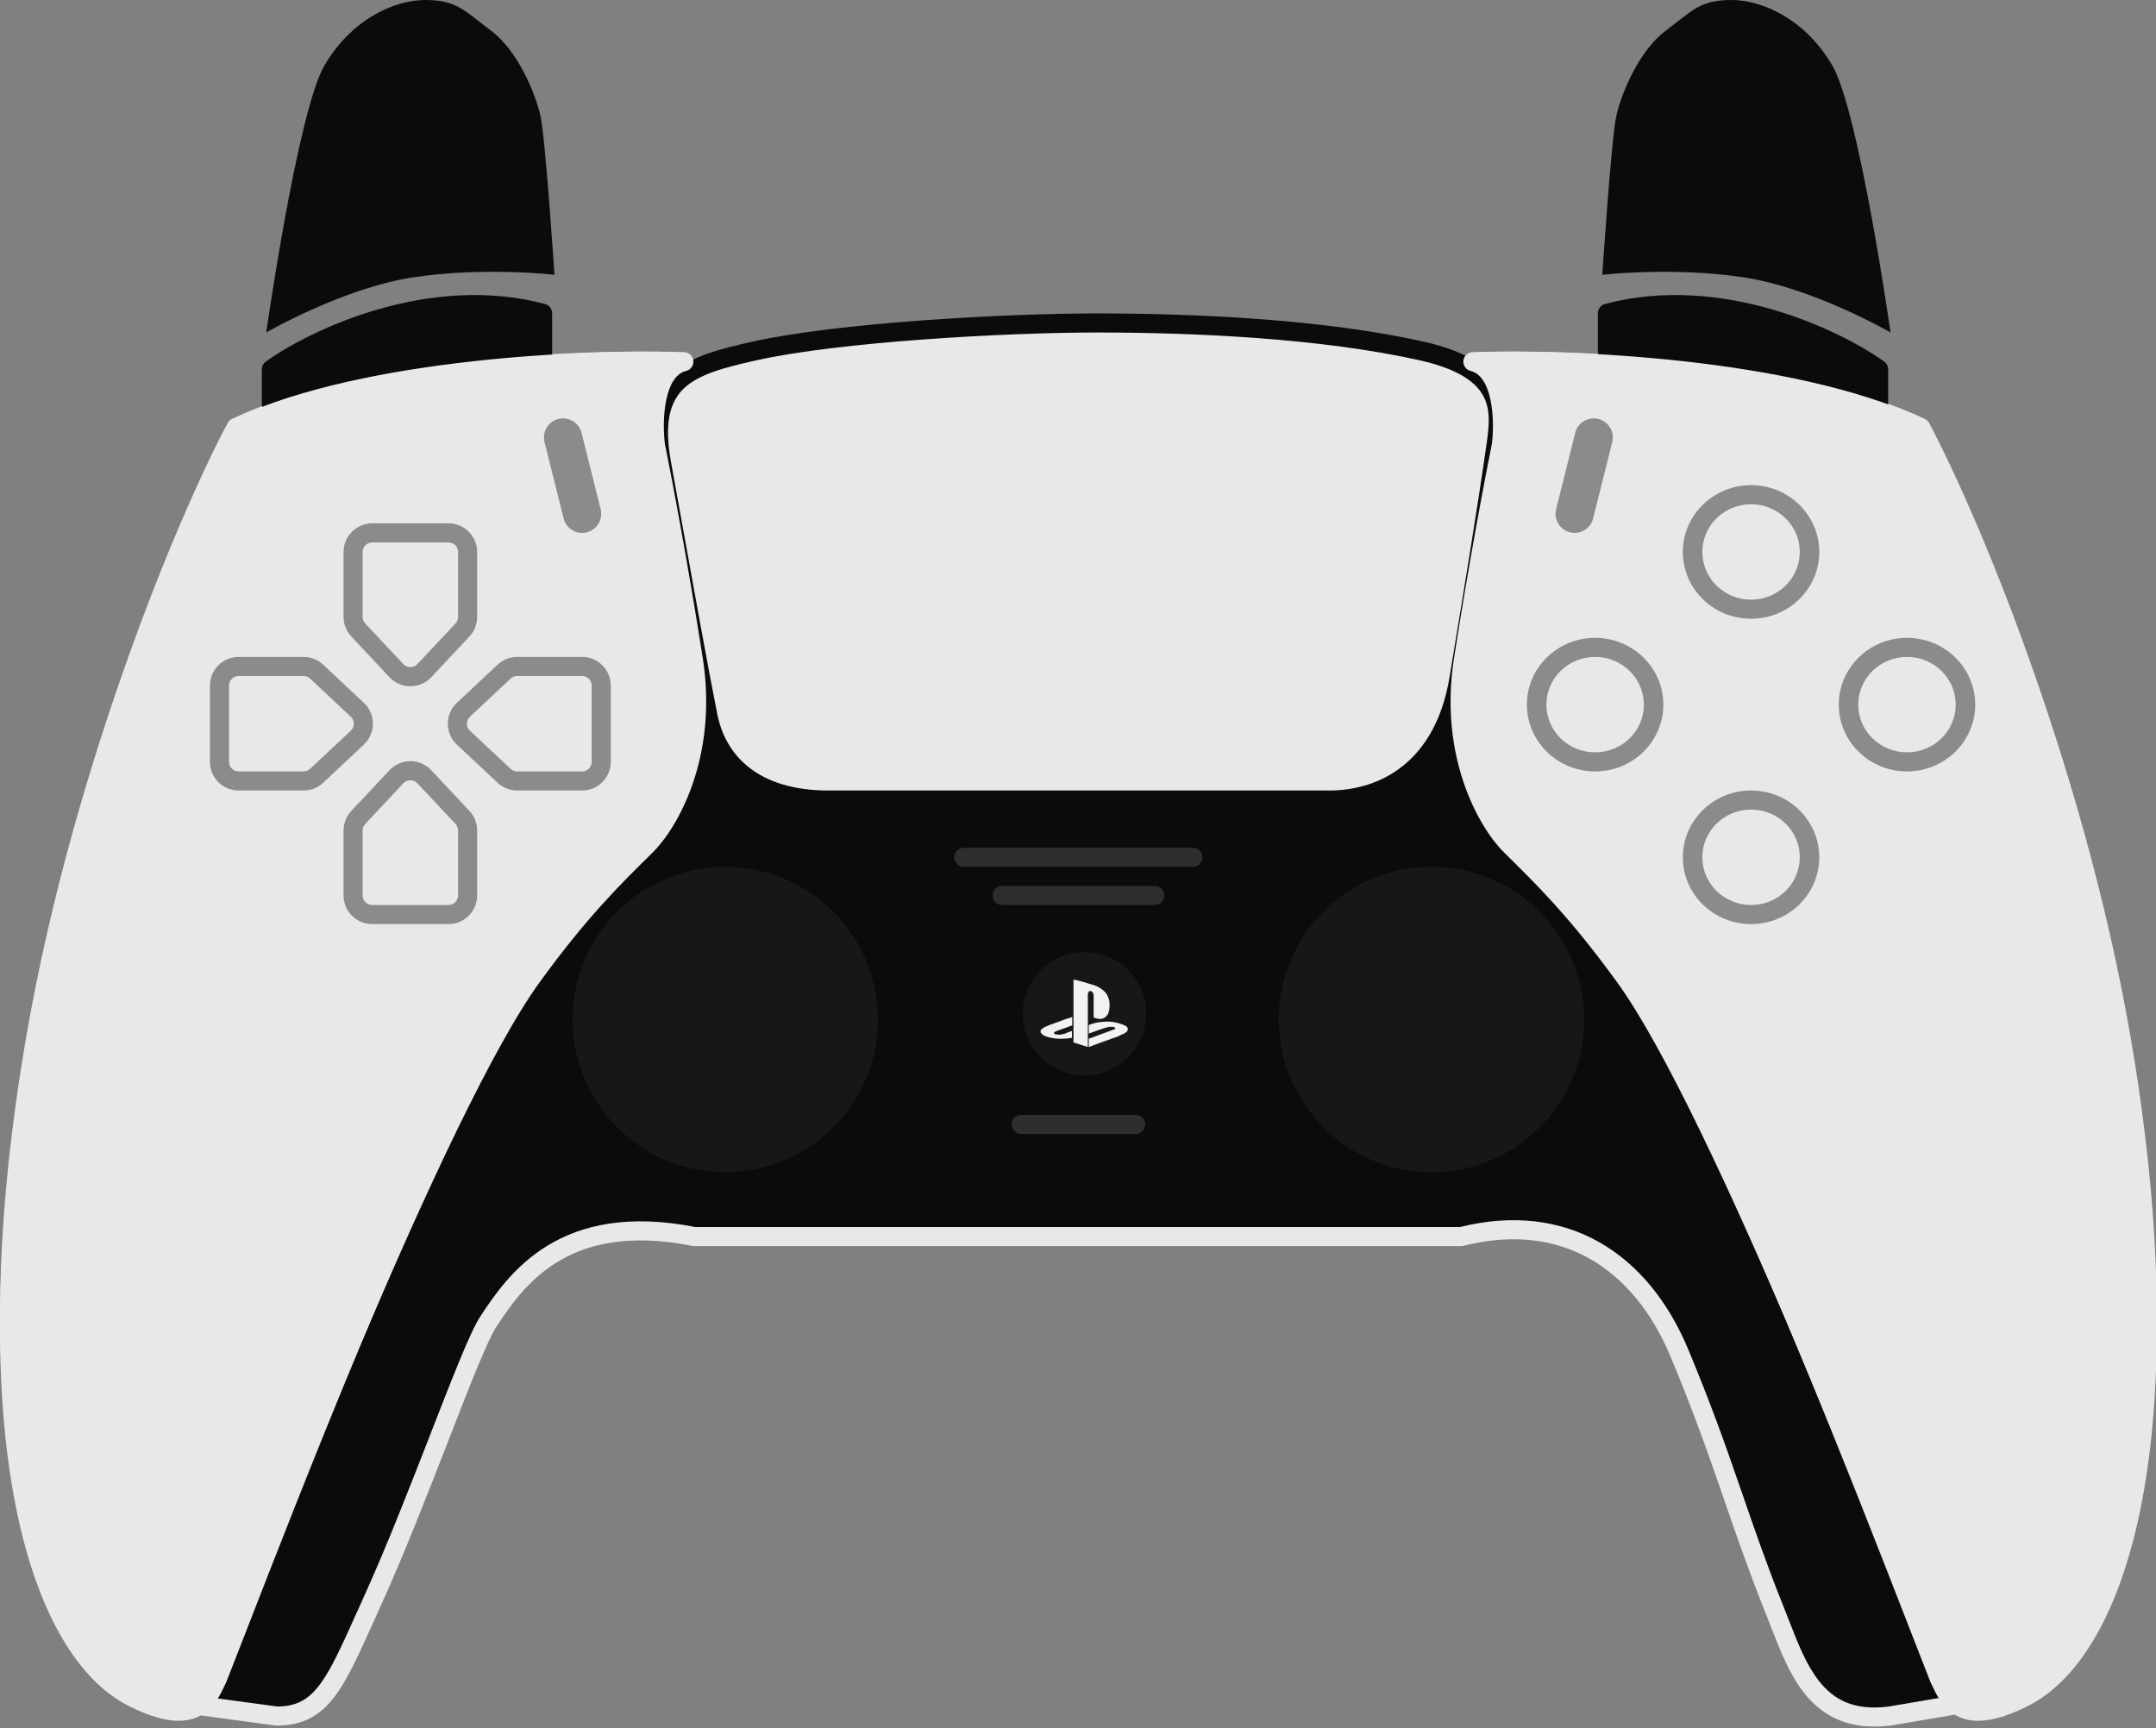 <?xml version="1.0" encoding="UTF-8" standalone="no"?><!-- Generator: Gravit.io --><svg xmlns="http://www.w3.org/2000/svg" xmlns:xlink="http://www.w3.org/1999/xlink" style="isolation:isolate" viewBox="0 0 706 566" width="706pt" height="566pt"><rect x="0" y="0" width="706" height="566" fill="#808080" stroke="none"/><defs><clipPath id="_clipPath_x4qW04WM1oMX3kOtSYEE8fELeB3TSoAF"><rect width="706" height="566"/></clipPath></defs><g clip-path="url(#_clipPath_x4qW04WM1oMX3kOtSYEE8fELeB3TSoAF)"><clipPath id="_clipPath_ez4Zi2CjBu6JyumLF4bSr6477fafgDZr"><rect x="0" y="0" width="706" height="566" transform="matrix(1,0,0,1,0,0)" fill="rgb(255,255,255)"/></clipPath><g clip-path="url(#_clipPath_ez4Zi2CjBu6JyumLF4bSr6477fafgDZr)"><g><clipPath id="_clipPath_jqE5FU8uYBXhrwjawy5vvAlqo2hXzYdR"><rect x="0" y="0" width="706" height="566" transform="matrix(1,0,0,1,0,0)" fill="rgb(255,255,255)"/></clipPath><g clip-path="url(#_clipPath_jqE5FU8uYBXhrwjawy5vvAlqo2hXzYdR)"><g><g><clipPath id="_clipPath_Gk5hKAH8Ydy1QsPEw35TMuUwc0vkPhoZ"><rect x="0" y="0" width="706" height="566" transform="matrix(1,0,0,1,0,0)" fill="rgb(255,255,255)"/></clipPath><g clip-path="url(#_clipPath_Gk5hKAH8Ydy1QsPEw35TMuUwc0vkPhoZ)"><g><g><g><path d=" M 353.046 105.999 Q 429.349 105.005 482.408 121.726 L 487.137 118.349 L 526.504 119.89 L 526.504 103 C 554.306 95.424 583.982 101.434 615.503 121 L 615.503 133.776 Q 623.935 136.855 627.519 138.553 Q 705.426 296.667 703.093 437 Q 701.426 551.333 640.771 558.737 C 586.333 568 591.333 560.333 549.712 440 C 527.093 403.162 497.01 399.251 479.093 405 L 354 405 L 354 405 L 353 405 L 228 405 C 210.083 399.251 180 399.333 157.381 436.171 C 104 558 118.333 568.333 66.322 558.737 Q 5.667 551.333 4 437 Q 1.667 296.667 79.574 138.553 C 82.458 137.187 85.615 135.889 89.045 134.659 C 89.719 129.234 88.764 128.672 89.045 121.726 C 118.998 98.859 157.234 96.047 177 103 C 177.766 109.125 177.047 111.938 177.739 120.068 Q 197.272 118.813 219.956 118.349 L 224.684 121.726 Q 276.744 105.005 353.046 105.999 Z " fill-rule="evenodd" fill="rgb(11,11,11)"/><path d=" M 219.188 118.688 C 165.057 116.555 117.389 124.388 77.5 140.5 C 30.331 237.237 5.508 335.414 3 435 C 5.771 518.88 25.615 559.39 62.5 556.5 C 70.14 569.525 135.5 373 174.5 319.57 C 200.625 283.078 225.07 275.484 227.391 238 L 213 137.5 L 219.188 118.688 L 219.188 118.688 L 219.188 118.688 Z " fill="rgb(232,232,232)"/><path d=" M 486.973 118.687 C 541.104 116.555 588.772 124.388 628.661 140.5 C 675.83 237.237 700.653 335.414 703.161 435 C 700.39 518.88 680.546 559.39 643.661 556.5 C 636.021 569.525 570.661 373 531.661 319.57 C 505.536 283.078 481.091 275.484 478.77 238 L 493.161 137.5 L 486.973 118.687 L 486.973 118.687 L 486.973 118.687 Z " fill="rgb(232,232,232)"/><path d=" M 244.875 256.5 C 252.588 263.869 277.75 262.125 355.875 262.125 C 434 262.125 451 264.5 462.75 252.75 C 486.333 229.167 491.273 134.789 489 125.25 C 470.391 116.648 466.667 105.75 358 105.75 C 249.333 105.75 237.516 117.281 216.375 125.25 C 214.523 132.047 221.695 234.352 244.875 256.5 Z " fill="rgb(232,232,232)"/><g><path d=" M 246.305 111.912 C 273.985 105.706 328.926 102.645 359.34 102.645 C 391.089 102.645 433.213 104.493 466.301 111.912 C 480.376 115.068 487.91 120.306 491.374 127 C 494.749 133.522 493.769 140.638 493.004 146.037 C 489.964 167.505 485.712 193.25 480.861 222.614 L 480.847 222.701 C 478.313 238.038 471.914 248.727 463.487 255.563 C 455.091 262.373 444.944 265.145 435.253 265.145 L 271.281 265.145 C 258.609 265.145 248.781 261.943 241.664 256.452 C 234.537 250.953 230.387 243.354 228.741 235.054 C 225.571 219.064 220.979 193.556 215.823 164.914 C 215.076 160.763 214.316 156.544 213.548 152.281 C 210.952 137.876 213.232 128.544 219.956 122.381 C 223.185 119.423 227.228 117.404 231.654 115.835 C 236.073 114.269 241.074 113.085 246.305 111.912 Z  M 359.34 108.895 C 329.024 108.895 274.651 111.962 247.673 118.011 C 242.423 119.188 237.763 120.301 233.741 121.726 C 229.726 123.149 226.549 124.818 224.179 126.989 C 219.709 131.086 217.286 137.786 219.699 151.172 C 220.468 155.438 221.227 159.656 221.974 163.807 C 227.133 192.464 231.714 217.907 234.872 233.839 C 236.264 240.857 239.705 247.046 245.483 251.504 C 251.271 255.969 259.661 258.895 271.281 258.895 L 435.253 258.895 C 443.78 258.895 452.46 256.459 459.55 250.708 C 466.609 244.983 472.356 235.757 474.681 221.683 L 474.685 221.655 C 479.543 192.243 483.786 166.556 486.816 145.161 C 487.615 139.514 488.153 134.376 485.823 129.872 C 483.582 125.541 478.188 120.983 464.934 118.011 C 432.541 110.748 390.978 108.895 359.34 108.895 Z " fill-rule="evenodd" fill="rgb(11,11,11)"/><path d=" M 153.05 118.349 C 180.163 115.276 205.888 114.809 221.342 115.327 C 222.898 115.379 224.179 116.569 224.344 118.118 C 224.51 119.667 223.509 121.101 221.999 121.481 C 218.961 122.245 216.794 125.434 215.641 130.813 C 214.547 135.918 214.666 141.8 215.137 145.683 C 217.203 156.091 222.499 184.594 227.389 216.569 C 232.446 249.638 219.013 273.006 211.203 280.863 L 211.197 280.87 C 200.766 291.363 189.948 302.246 174.785 323.603 C 159.348 345.344 137.278 394.279 117.424 441.999 C 102.508 477.851 88.962 512.718 80.554 534.357 C 77.799 541.448 75.596 547.119 74.078 550.939 C 74.046 551.019 74.011 551.098 73.972 551.175 C 73.824 551.473 73.666 551.806 73.496 552.164 C 72.941 553.334 72.251 554.788 71.323 556.256 L 90.829 558.894 C 94.219 558.869 96.797 558.213 98.957 557.019 C 101.179 555.796 103.181 553.886 105.206 551.046 C 108.709 546.134 111.899 539.048 116.326 529.214 C 117.178 527.321 118.076 525.327 119.03 523.227 C 126.579 506.618 134.313 486.741 141 469.549 L 141.581 468.056 C 144.982 459.314 148.103 451.314 150.759 444.921 C 153.371 438.631 155.653 433.59 157.381 430.982 C 161.761 424.372 168.185 414.749 179.209 408 C 190.296 401.212 205.68 397.526 227.668 401.854 L 478.103 401.854 C 495.639 397.514 511.104 399.636 523.861 406.918 C 536.662 414.227 546.438 426.563 552.886 442.071 C 560.319 459.947 565.03 473.298 569.439 486.061 C 569.857 487.271 570.273 488.476 570.687 489.678 C 574.641 501.149 578.525 512.417 584.15 526.484 C 584.738 527.945 585.3 529.398 585.863 530.836 C 588.756 538.27 591.488 545.277 595.688 550.596 C 598.119 553.674 600.969 556.056 604.519 557.531 C 608.056 558.994 612.513 559.644 618.294 558.925 L 634.838 556.119 C 633.956 554.694 633.294 553.297 632.756 552.164 C 632.581 551.806 632.425 551.473 632.275 551.175 C 632.238 551.098 632.206 551.019 632.175 550.939 C 630.656 547.119 628.45 541.449 625.694 534.359 C 617.288 512.719 603.744 477.852 588.825 441.999 C 568.973 394.279 546.902 345.344 531.465 323.603 C 516.302 302.246 505.484 291.363 495.054 280.87 L 495.047 280.863 C 487.237 273.006 473.804 249.638 478.861 216.569 C 483.751 184.595 489.047 156.091 491.113 145.683 C 491.584 141.8 491.703 135.918 490.609 130.813 C 489.456 125.434 487.289 122.245 484.251 121.481 C 482.741 121.101 481.74 119.667 481.906 118.118 C 482.071 116.569 483.352 115.379 484.908 115.327 C 500.363 114.809 526.088 115.276 553.2 118.349 C 580.25 121.416 608.994 127.11 630.288 137.193 C 630.9 137.481 631.394 137.958 631.713 138.553 C 648.181 169.614 684.656 255.598 699.419 352.131 C 708.638 412.444 707.906 459.819 700.919 494.179 C 693.969 528.358 680.669 550.376 664.044 558.738 C 653.269 564.156 645.919 564.713 640.656 561.887 C 640.463 561.781 640.275 561.675 640.094 561.563 L 619.275 565.1 C 619.231 565.106 619.181 565.113 619.138 565.119 C 612.456 565.956 606.863 565.263 602.125 563.3 C 597.394 561.344 593.731 558.2 590.788 554.471 C 585.944 548.344 582.813 540.277 579.938 532.865 C 579.406 531.484 578.875 530.125 578.35 528.806 C 572.663 514.59 568.732 503.187 564.779 491.719 C 564.364 490.515 563.949 489.311 563.532 488.102 C 559.139 475.386 554.476 462.174 547.114 444.47 C 541.063 429.914 532.088 418.813 520.761 412.346 C 509.481 405.906 495.573 403.891 479.253 408.009 C 479.003 408.073 478.746 408.104 478.488 408.104 L 227.361 408.104 C 227.156 408.104 226.951 408.084 226.749 408.044 C 205.914 403.883 192.084 407.446 182.472 413.331 C 172.746 419.285 166.975 427.819 162.591 434.434 C 161.257 436.448 159.197 440.898 156.531 447.318 C 153.908 453.634 150.813 461.564 147.406 470.323 L 146.798 471.886 C 140.13 489.025 132.343 509.043 124.72 525.813 C 123.807 527.822 122.936 529.76 122.097 531.625 C 117.692 541.423 114.189 549.214 110.294 554.674 C 107.914 558.013 105.259 560.681 101.973 562.494 C 98.669 564.313 94.947 565.144 90.625 565.144 C 90.485 565.144 90.345 565.138 90.206 565.119 L 65.734 561.806 C 65.687 561.838 65.64 561.863 65.593 561.887 C 60.333 564.713 52.982 564.156 42.207 558.738 C 25.582 550.376 12.279 528.358 5.33 494.179 C -1.656 459.819 -2.389 412.444 6.834 352.131 C 21.597 255.598 58.071 169.614 74.538 138.553 C 74.853 137.958 75.353 137.481 75.962 137.193 C 97.259 127.11 125.998 121.416 153.05 118.349 Z  M 63.366 555.929 C 63.314 555.963 63.262 555.998 63.211 556.038 C 63.026 556.156 62.833 556.275 62.633 556.381 C 60.123 557.731 55.223 558.288 45.016 553.154 C 31.014 546.112 18.286 526.537 11.454 492.934 C 4.659 459.513 3.861 412.919 13.013 353.076 C 27.506 258.303 63.146 173.727 79.574 142.402 C 99.841 133.035 127.316 127.556 153.754 124.559 C 176.021 122.035 197.342 121.292 212.618 121.406 C 211.07 123.884 210.114 126.776 209.53 129.503 C 208.235 135.543 208.409 142.23 208.948 146.564 C 208.958 146.639 208.969 146.714 208.984 146.788 C 211.018 157.016 216.318 185.521 221.211 217.513 C 225.953 248.528 213.253 269.936 206.771 276.457 C 196.244 287.047 185.148 298.212 169.689 319.984 C 153.764 342.413 131.428 392.068 111.653 439.599 C 96.703 475.533 83.097 510.554 74.695 532.181 C 71.984 539.158 69.815 544.741 68.317 548.511 C 68.149 548.849 67.986 549.183 67.826 549.511 C 66.505 552.216 65.382 554.516 63.366 555.929 Z  M 642.781 555.857 C 643.044 556.05 643.325 556.225 643.619 556.381 C 646.125 557.731 651.025 558.288 661.238 553.154 C 675.238 546.112 687.963 526.537 694.794 492.934 C 701.594 459.513 702.388 412.919 693.238 353.076 C 678.744 258.303 643.106 173.727 626.675 142.402 C 606.406 133.035 578.931 127.556 552.496 124.559 C 530.229 122.035 508.908 121.292 493.633 121.406 C 495.18 123.884 496.136 126.776 496.72 129.503 C 498.015 135.543 497.84 142.23 497.302 146.564 C 497.298 146.601 497.292 146.637 497.286 146.672 C 497.28 146.711 497.273 146.75 497.266 146.788 C 495.233 157.016 489.932 185.521 485.039 217.513 C 480.297 248.528 492.998 269.936 499.479 276.457 C 510.006 287.047 521.103 298.212 536.561 319.984 C 552.486 342.413 574.822 392.068 594.594 439.599 C 609.544 475.533 623.15 510.554 631.556 532.18 C 634.269 539.158 636.438 544.741 637.931 548.511 C 638.1 548.849 638.263 549.183 638.425 549.511 C 639.675 552.076 640.75 554.277 642.575 555.703 C 642.65 555.751 642.719 555.803 642.781 555.857 Z " fill-rule="evenodd" fill="rgb(232,232,232)"/><g><path d=" M 187.5 333.895 C 187.5 306.281 209.886 283.895 237.5 283.895 C 265.114 283.895 287.5 306.281 287.5 333.895 C 287.5 361.509 265.114 383.895 237.5 383.895 C 209.886 383.895 187.5 361.509 187.5 333.895 L 187.5 333.895 L 187.5 333.895 L 187.5 333.895 Z " fill="rgb(23,23,23)"/></g><g><path d=" M 418.75 333.895 C 418.75 306.281 441.136 283.895 468.75 283.895 C 496.364 283.895 518.75 306.281 518.75 333.895 C 518.75 361.509 496.364 383.895 468.75 383.895 C 441.136 383.895 418.75 361.509 418.75 333.895 L 418.75 333.895 L 418.75 333.895 L 418.75 333.895 Z " fill="rgb(23,23,23)"/></g><g><path d=" M 612.05 122.59 L 612.05 128.056 C 581.494 118.669 546.731 115.802 529.486 115.488 L 529.486 105.022 C 546.402 101.066 563.534 103.024 578.325 107.271 C 592.869 111.445 604.95 117.776 612.05 122.59 Z  M 580.05 101.263 C 563.874 96.619 544.642 94.473 525.555 99.563 C 524.188 99.928 523.236 101.167 523.236 102.582 L 523.236 118.583 C 523.236 120.308 524.634 121.708 526.361 121.708 C 542.506 121.708 581.606 124.504 614.188 135.299 C 615.144 135.614 616.188 135.454 617 134.866 C 617.819 134.279 618.3 133.336 618.3 132.333 L 618.3 120.958 C 618.3 119.949 617.813 119.001 616.988 118.415 C 609.556 113.107 596.219 105.906 580.05 101.263 Z " fill-rule="evenodd" fill="rgb(11,11,11)"/><path d=" M 91.986 122.59 L 91.986 128.056 C 122.543 118.669 157.303 115.802 174.549 115.488 L 174.549 105.022 C 157.633 101.066 140.501 103.024 125.708 107.271 C 111.168 111.445 99.084 117.776 91.986 122.59 Z  M 123.983 101.263 C 140.16 96.619 159.393 94.473 178.479 99.563 C 179.847 99.928 180.799 101.167 180.799 102.582 L 180.799 118.583 C 180.799 120.308 179.4 121.708 177.674 121.708 C 161.528 121.708 122.427 124.504 89.844 135.299 C 88.891 135.614 87.845 135.454 87.031 134.866 C 86.218 134.279 85.736 133.336 85.736 132.333 L 85.736 120.958 C 85.736 119.949 86.224 119.001 87.045 118.415 C 94.476 113.107 107.814 105.906 123.983 101.263 Z " fill-rule="evenodd" fill="rgb(11,11,11)"/></g><path d=" M 551.331 118.314 C 523.888 115.274 497.85 114.813 482.209 115.325 C 480.649 115.376 479.366 116.571 479.204 118.124 C 479.041 119.676 480.05 121.111 481.566 121.483 C 484.68 122.249 486.859 125.417 488.018 130.702 C 489.123 135.738 489.003 141.543 488.527 145.378 C 486.434 155.679 481.074 183.881 476.124 215.516 C 470.998 248.276 484.615 271.421 492.523 279.196 L 492.529 279.202 C 503.089 289.585 514.041 300.353 529.391 321.483 C 545.015 342.989 567.356 391.402 587.456 438.619 C 602.556 474.091 616.269 508.588 624.781 529.999 C 627.569 537.016 629.8 542.628 631.338 546.408 C 631.369 546.489 631.406 546.569 631.45 546.647 C 631.6 546.942 631.756 547.271 631.931 547.626 C 633.294 550.438 635.463 554.901 639.925 557.25 C 645.213 560.025 652.613 559.494 663.519 554.132 C 680.331 545.865 693.813 524.076 700.85 490.233 C 707.925 456.221 708.669 409.332 699.331 349.647 C 684.381 254.12 647.45 169.034 630.781 138.298 C 630.456 137.706 629.956 137.234 629.344 136.951 C 607.794 126.981 578.713 121.349 551.331 118.314 Z  M 625.781 142.194 C 642.413 173.186 678.488 256.857 693.156 350.613 C 702.419 409.818 701.613 455.907 694.731 488.96 C 687.819 522.183 674.95 541.548 660.756 548.523 C 650.419 553.606 645.419 553.073 642.838 551.716 C 640.306 550.385 639.063 547.902 637.575 544.922 C 637.413 544.598 637.25 544.268 637.081 543.933 C 635.563 540.204 633.369 534.681 630.625 527.779 C 622.119 506.381 608.344 471.728 593.206 436.171 C 573.188 389.144 550.573 340.006 534.447 317.809 C 518.796 296.264 507.561 285.217 496.904 274.739 C 490.343 268.288 477.503 247.128 482.299 216.482 C 487.251 184.828 492.617 156.626 494.675 146.508 C 494.691 146.431 494.703 146.355 494.713 146.278 C 495.259 141.982 495.436 135.354 494.123 129.363 C 493.534 126.677 492.575 123.841 491.037 121.406 C 506.506 121.294 528.096 122.028 550.643 124.526 C 577.417 127.493 605.25 132.917 625.781 142.194 Z " fill-rule="evenodd" fill="rgb(232,232,232)"/><path d=" M 154.919 118.314 C 182.362 115.274 208.4 114.813 224.041 115.325 C 225.601 115.376 226.884 116.571 227.046 118.124 C 227.209 119.676 226.2 121.111 224.684 121.483 C 221.57 122.249 219.391 125.417 218.232 130.702 C 217.128 135.738 217.248 141.543 217.723 145.378 C 219.816 155.679 225.176 183.881 230.126 215.516 C 235.253 248.276 221.635 271.421 213.728 279.196 L 213.722 279.201 C 203.161 289.585 192.209 300.353 176.859 321.483 C 161.235 342.989 138.894 391.402 118.794 438.619 C 103.694 474.091 89.981 508.588 81.469 529.999 C 78.68 537.016 76.449 542.628 74.911 546.408 C 74.878 546.489 74.842 546.569 74.802 546.647 C 74.652 546.942 74.493 547.271 74.319 547.626 C 72.954 550.438 70.786 554.901 66.322 557.25 C 61.038 560.025 53.638 559.494 42.734 554.132 C 25.918 545.865 12.438 524.076 5.398 490.233 C -1.678 456.221 -2.419 409.332 6.92 349.647 C 21.868 254.12 58.798 169.034 75.471 138.298 C 75.791 137.706 76.294 137.234 76.905 136.951 C 98.454 126.981 127.537 121.349 154.919 118.314 Z  M 80.47 142.194 C 63.84 173.186 27.765 256.857 13.095 350.613 C 3.831 409.818 4.641 455.907 11.517 488.96 C 18.428 522.183 31.303 541.548 45.491 548.523 C 55.83 553.606 60.833 553.073 63.414 551.716 C 65.945 550.385 67.185 547.903 68.674 544.923 C 68.836 544.598 69.001 544.268 69.171 543.933 C 70.687 540.204 72.882 534.681 75.626 527.779 C 84.132 506.381 97.908 471.728 113.043 436.171 C 133.063 389.144 155.678 340.006 171.803 317.809 C 187.454 296.264 198.689 285.217 209.346 274.739 C 215.907 268.288 228.747 247.129 223.951 216.482 C 218.999 184.828 213.633 156.626 211.575 146.508 C 211.559 146.431 211.547 146.355 211.537 146.278 C 210.991 141.982 210.814 135.354 212.127 129.363 C 212.716 126.677 213.675 123.841 215.213 121.406 C 199.744 121.294 178.154 122.028 155.608 124.526 C 128.833 127.493 101.002 132.917 80.47 142.194 Z " fill-rule="evenodd" fill="rgb(232,232,232)"/><g><path d=" M 573.4 165.145 C 564.588 165.145 557.443 172.141 557.443 180.77 C 557.443 189.399 564.588 196.395 573.4 196.395 C 582.214 196.395 589.357 189.399 589.357 180.77 C 589.357 172.141 582.214 165.145 573.4 165.145 Z  M 551.061 180.77 C 551.061 168.689 561.062 158.895 573.4 158.895 C 585.738 158.895 595.739 168.689 595.739 180.77 C 595.739 192.851 585.738 202.645 573.4 202.645 C 561.062 202.645 551.061 192.851 551.061 180.77 Z " fill-rule="evenodd" fill="rgb(139,139,139)"/><path d=" M 573.4 265.145 C 564.588 265.145 557.443 272.141 557.443 280.77 C 557.443 289.399 564.588 296.395 573.4 296.395 C 582.214 296.395 589.357 289.399 589.357 280.77 C 589.357 272.141 582.214 265.145 573.4 265.145 Z  M 551.061 280.77 C 551.061 268.689 561.062 258.895 573.4 258.895 C 585.738 258.895 595.739 268.689 595.739 280.77 C 595.739 292.851 585.738 302.645 573.4 302.645 C 561.062 302.645 551.061 292.851 551.061 280.77 Z " fill-rule="evenodd" fill="rgb(139,139,139)"/><path d=" M 522.339 215.145 C 513.527 215.145 506.383 222.141 506.383 230.77 C 506.383 239.399 513.527 246.395 522.339 246.395 C 531.152 246.395 538.296 239.399 538.296 230.77 C 538.296 222.141 531.152 215.145 522.339 215.145 Z  M 500 230.77 C 500 218.689 510.002 208.895 522.339 208.895 C 534.677 208.895 544.678 218.689 544.678 230.77 C 544.678 242.851 534.677 252.645 522.339 252.645 C 510.002 252.645 500 242.851 500 230.77 Z " fill-rule="evenodd" fill="rgb(139,139,139)"/><path d=" M 624.461 215.145 C 615.646 215.145 608.504 222.141 608.504 230.77 C 608.504 239.399 615.646 246.395 624.461 246.395 C 633.275 246.395 640.417 239.399 640.417 230.77 C 640.417 222.141 633.275 215.145 624.461 215.145 Z  M 602.122 230.77 C 602.122 218.689 612.123 208.895 624.461 208.895 C 636.798 208.895 646.8 218.689 646.8 230.77 C 646.8 242.851 636.798 252.645 624.461 252.645 C 612.123 252.645 602.122 242.851 602.122 230.77 Z " fill-rule="evenodd" fill="rgb(139,139,139)"/></g><g><path d=" M 136.655 256.521 C 135.42 255.204 133.33 255.204 132.095 256.521 L 119.595 269.854 C 119.053 270.434 118.75 271.198 118.75 271.992 L 118.75 293.27 C 118.75 294.996 120.149 296.395 121.875 296.395 L 146.875 296.395 C 148.601 296.395 150 294.996 150 293.27 L 150 271.992 C 150 271.198 149.698 270.434 149.155 269.854 L 136.655 256.521 L 136.655 256.521 L 136.655 256.521 Z  M 127.536 252.246 C 131.239 248.296 137.511 248.296 141.214 252.246 L 153.714 265.579 C 155.343 267.318 156.25 269.61 156.25 271.992 L 156.25 293.27 C 156.25 298.448 152.053 302.645 146.875 302.645 L 121.875 302.645 C 116.698 302.645 112.5 298.448 112.5 293.27 L 112.5 271.992 C 112.5 269.61 113.407 267.318 115.036 265.579 L 127.536 252.246 L 127.536 252.246 L 127.536 252.246 Z " fill-rule="evenodd" fill="rgb(139,139,139)"/><path d=" M 132.095 217.519 C 133.33 218.836 135.42 218.836 136.655 217.519 L 149.155 204.186 C 149.698 203.606 150 202.842 150 202.048 L 150 180.77 C 150 179.044 148.601 177.645 146.875 177.645 L 121.875 177.645 C 120.149 177.645 118.75 179.044 118.75 180.77 L 118.75 202.048 C 118.75 202.842 119.053 203.606 119.595 204.186 L 132.095 217.519 L 132.095 217.519 L 132.095 217.519 Z  M 141.214 221.794 C 137.511 225.744 131.239 225.744 127.536 221.794 L 115.036 208.46 C 113.407 206.723 112.5 204.43 112.5 202.048 L 112.5 180.77 C 112.5 175.593 116.698 171.395 121.875 171.395 L 146.875 171.395 C 152.053 171.395 156.25 175.593 156.25 180.77 L 156.25 202.048 C 156.25 204.43 155.343 206.723 153.714 208.46 L 141.214 221.794 L 141.214 221.794 L 141.214 221.794 Z " fill-rule="evenodd" fill="rgb(139,139,139)"/><path d=" M 114.874 239.3 C 116.191 238.065 116.191 235.975 114.874 234.74 L 101.541 222.24 C 100.961 221.697 100.198 221.395 99.403 221.395 L 78.125 221.395 C 76.399 221.395 75 222.794 75 224.52 L 75 249.52 C 75 251.246 76.399 252.645 78.125 252.645 L 99.403 252.645 C 100.198 252.645 100.961 252.342 101.541 251.8 L 114.874 239.3 L 114.874 239.3 L 114.874 239.3 Z  M 119.149 230.181 C 123.099 233.884 123.099 240.156 119.149 243.859 L 105.816 256.359 C 104.078 257.988 101.785 258.895 99.403 258.895 L 78.125 258.895 C 72.948 258.895 68.75 254.698 68.75 249.52 L 68.75 224.52 C 68.75 219.342 72.948 215.145 78.125 215.145 L 99.403 215.145 C 101.785 215.145 104.078 216.051 105.816 217.681 L 119.149 230.181 L 119.149 230.181 L 119.149 230.181 Z " fill-rule="evenodd" fill="rgb(139,139,139)"/><path d=" M 153.876 234.74 C 152.559 235.975 152.559 238.065 153.876 239.3 L 167.209 251.8 C 167.789 252.342 168.553 252.645 169.347 252.645 L 190.625 252.645 C 192.351 252.645 193.75 251.246 193.75 249.52 L 193.75 224.52 C 193.75 222.794 192.351 221.395 190.625 221.395 L 169.347 221.395 C 168.553 221.395 167.789 221.697 167.209 222.24 L 153.876 234.74 L 153.876 234.74 L 153.876 234.74 Z  M 149.601 243.859 C 145.651 240.156 145.651 233.884 149.601 230.181 L 162.934 217.681 C 164.673 216.051 166.965 215.145 169.347 215.145 L 190.625 215.145 C 195.803 215.145 200 219.342 200 224.52 L 200 249.52 C 200 254.698 195.803 258.895 190.625 258.895 L 169.347 258.895 C 166.965 258.895 164.673 257.988 162.934 256.359 L 149.601 243.859 L 149.601 243.859 L 149.601 243.859 Z " fill-rule="evenodd" fill="rgb(139,139,139)"/></g><path d=" M 523.391 137.207 C 520.042 136.369 516.649 138.406 515.812 141.754 L 509.562 166.754 C 508.724 170.103 510.761 173.496 514.109 174.334 C 517.458 175.171 520.851 173.134 521.689 169.786 L 527.939 144.786 C 528.776 141.438 526.739 138.044 523.391 137.207 Z " fill-rule="evenodd" fill="rgb(139,139,139)"/><path d=" M 182.859 137.207 C 186.208 136.369 189.601 138.406 190.438 141.754 L 196.688 166.754 C 197.526 170.103 195.489 173.496 192.141 174.334 C 188.792 175.171 185.399 173.134 184.561 169.786 L 178.311 144.786 C 177.474 141.438 179.511 138.044 182.859 137.207 Z " fill-rule="evenodd" fill="rgb(139,139,139)"/><g><path d=" M 331.25 368.27 C 331.25 366.544 332.649 365.145 334.375 365.145 L 371.875 365.145 C 373.601 365.145 375 366.544 375 368.27 C 375 369.996 373.601 371.395 371.875 371.395 L 334.375 371.395 C 332.649 371.395 331.25 369.996 331.25 368.27 Z " fill-rule="evenodd" fill="rgb(46,46,46)"/><path d=" M 325 293.27 C 325 291.544 326.399 290.145 328.125 290.145 L 378.125 290.145 C 379.851 290.145 381.25 291.544 381.25 293.27 C 381.25 294.996 379.851 296.395 378.125 296.395 L 328.125 296.395 C 326.399 296.395 325 294.996 325 293.27 Z " fill-rule="evenodd" fill="rgb(46,46,46)"/><path d=" M 312.5 280.77 C 312.5 279.044 313.899 277.645 315.625 277.645 L 390.625 277.645 C 392.351 277.645 393.75 279.044 393.75 280.77 C 393.75 282.496 392.351 283.895 390.625 283.895 L 315.625 283.895 C 313.899 283.895 312.5 282.496 312.5 280.77 Z " fill-rule="evenodd" fill="rgb(46,46,46)"/></g><g><circle vector-effect="non-scaling-stroke" cx="355.125" cy="332" r="20.2" fill="rgb(23,23,23)"/><g><path d=" M 356.225 338.6 L 356.225 325.8 C 356.185 325.44 356.293 325.079 356.525 324.8 C 356.68 324.574 356.974 324.49 357.225 324.6 C 357.825 324.8 358.125 325.3 358.125 326.3 L 358.125 333.2 C 358.775 333.533 359.495 333.704 360.225 333.7 C 360.797 333.703 361.356 333.528 361.825 333.2 C 362.825 332.5 363.325 331.3 363.325 329.5 C 363.446 327.97 363.021 326.446 362.125 325.2 C 361.03 323.966 359.609 323.065 358.025 322.6 C 356.725 322.2 355.525 321.8 354.425 321.5 C 353.325 321.2 352.425 321 351.525 320.8 L 351.525 333 L 351.525 333 L 351.525 335.7 L 351.525 335.7 L 351.525 337.4 L 351.525 337.4 L 351.525 339.9 L 351.525 339.9 L 351.525 341.4 L 356.225 342.9 L 356.225 339.3 L 356.225 339.3 L 356.225 338.6 L 356.225 338.6 L 356.225 338.6 Z " fill="rgb(242,242,242)"/><path d=" M 351.125 337.6 L 349.425 338.2 L 348.525 338.6 L 346.925 338.9 L 345.425 338.7 C 345.125 338.5 345.025 338.3 345.225 338.1 C 345.425 337.9 345.425 338 345.525 337.9 C 345.625 337.8 345.825 337.8 345.925 337.7 L 347.025 337.3 L 351.125 335.8 L 351.125 333.1 L 349.425 333.6 L 343.925 335.6 L 342.925 336 C 341.425 336.6 340.725 337.2 340.725 337.8 C 340.825 338.6 341.725 339.3 343.425 339.7 C 344.827 340.071 346.275 340.239 347.725 340.2 C 348.831 340.191 349.935 340.09 351.025 339.9 L 351.025 337.6 L 351.125 337.6 L 351.125 337.6 L 351.125 337.6 Z " fill="rgb(242,242,242)"/><path d=" M 366.925 335.3 C 366.114 335.017 365.276 334.816 364.425 334.7 C 363.599 334.567 362.759 334.533 361.925 334.6 C 360.987 334.65 360.052 334.751 359.125 334.9 C 358.236 335.089 357.366 335.356 356.525 335.7 L 356.525 338.5 L 360.425 337.1 L 362.025 336.6 L 363.125 336.3 L 364.525 336.3 C 364.825 336.4 365.125 336.5 365.225 336.7 C 365.325 336.9 365.025 337.1 364.425 337.3 L 363.025 337.8 L 356.525 340.2 L 356.525 342.9 L 360.025 341.6 L 366.425 339.3 L 367.125 338.9 C 368.625 338.4 369.325 337.7 369.325 337 C 369.325 336.3 368.525 335.8 366.925 335.3 Z " fill="rgb(242,242,242)"/></g></g><g><clipPath id="_clipPath_xu7pgPe1kwf8hi4lmLOkqX5GwxLI3Vw4"><path d=" M 87.181 108.895 C 87.181 108.895 112.376 94.267 135.473 90.8 C 158.569 87.333 181.569 90 181.569 90 C 181.569 90 178.611 45.3 176.988 38 C 175.366 30.7 169.64 16.7 160.859 10.1 C 152.079 3.5 149.597 0 139.29 0 C 128.983 0 115.049 6.4 106.268 21.4 C 97.488 36.4 87.181 108.895 87.181 108.895 Z " fill="rgb(255,255,255)"/></clipPath><g clip-path="url(#_clipPath_xu7pgPe1kwf8hi4lmLOkqX5GwxLI3Vw4)"><g><g><clipPath id="_clipPath_1hoLSU5XJikhFOYuq20BefY8Der6kweC"><path d=" M 87.181 108.895 C 87.181 108.895 112.376 94.267 135.473 90.8 C 158.569 87.333 181.569 90 181.569 90 C 181.569 90 178.611 45.3 176.988 38 C 175.366 30.7 169.64 16.7 160.859 10.1 C 152.079 3.5 149.597 0 139.29 0 C 128.983 0 115.049 6.4 106.268 21.4 C 97.488 36.4 87.181 108.895 87.181 108.895 Z " fill="rgb(255,255,255)"/></clipPath><g clip-path="url(#_clipPath_1hoLSU5XJikhFOYuq20BefY8Der6kweC)"><g><path d=" M 87.181 108.895 C 87.181 108.895 112.376 94.267 135.473 90.8 C 158.569 87.333 181.569 90 181.569 90 C 181.569 90 178.611 45.3 176.988 38 C 175.366 30.7 169.64 16.7 160.859 10.1 C 152.079 3.5 149.597 0 139.29 0 C 128.983 0 115.049 6.4 106.268 21.4 C 97.488 36.4 87.181 108.895 87.181 108.895 Z " fill="rgb(11,11,11)"/></g></g></g></g></g><clipPath id="_clipPath_RgOQPWkjEoZPHhFrIGVWSaeS4bAu5lXM"><path d=" M 619.069 108.895 C 619.069 108.895 593.874 94.267 570.777 90.8 C 547.681 87.333 524.681 90 524.681 90 C 524.681 90 527.639 45.3 529.262 38 C 530.884 30.7 536.61 16.7 545.391 10.1 C 554.171 3.5 556.653 0 566.96 0 C 577.267 0 591.201 6.4 599.982 21.4 C 608.762 36.4 619.069 108.895 619.069 108.895 Z " fill="rgb(255,255,255)"/></clipPath><g clip-path="url(#_clipPath_RgOQPWkjEoZPHhFrIGVWSaeS4bAu5lXM)"><g><g><clipPath id="_clipPath_jMxZpwBxigyG0jmqua7PVWdxLTX675Do"><path d=" M 619.069 108.895 C 619.069 108.895 593.874 94.267 570.777 90.8 C 547.681 87.333 524.681 90 524.681 90 C 524.681 90 527.639 45.3 529.262 38 C 530.884 30.7 536.61 16.7 545.391 10.1 C 554.171 3.5 556.653 0 566.96 0 C 577.267 0 591.201 6.4 599.982 21.4 C 608.762 36.4 619.069 108.895 619.069 108.895 Z " fill="rgb(255,255,255)"/></clipPath><g clip-path="url(#_clipPath_jMxZpwBxigyG0jmqua7PVWdxLTX675Do)"><g><path d=" M 619.069 108.895 C 619.069 108.895 593.874 94.267 570.777 90.8 C 547.681 87.333 524.681 90 524.681 90 C 524.681 90 527.639 45.3 529.262 38 C 530.884 30.7 536.61 16.7 545.391 10.1 C 554.171 3.5 556.653 0 566.96 0 C 577.267 0 591.201 6.4 599.982 21.4 C 608.762 36.4 619.069 108.895 619.069 108.895 Z " fill="rgb(11,11,11)"/></g></g></g></g></g></g></g></g></g></g></g></g></g></g></g></g></g></svg>